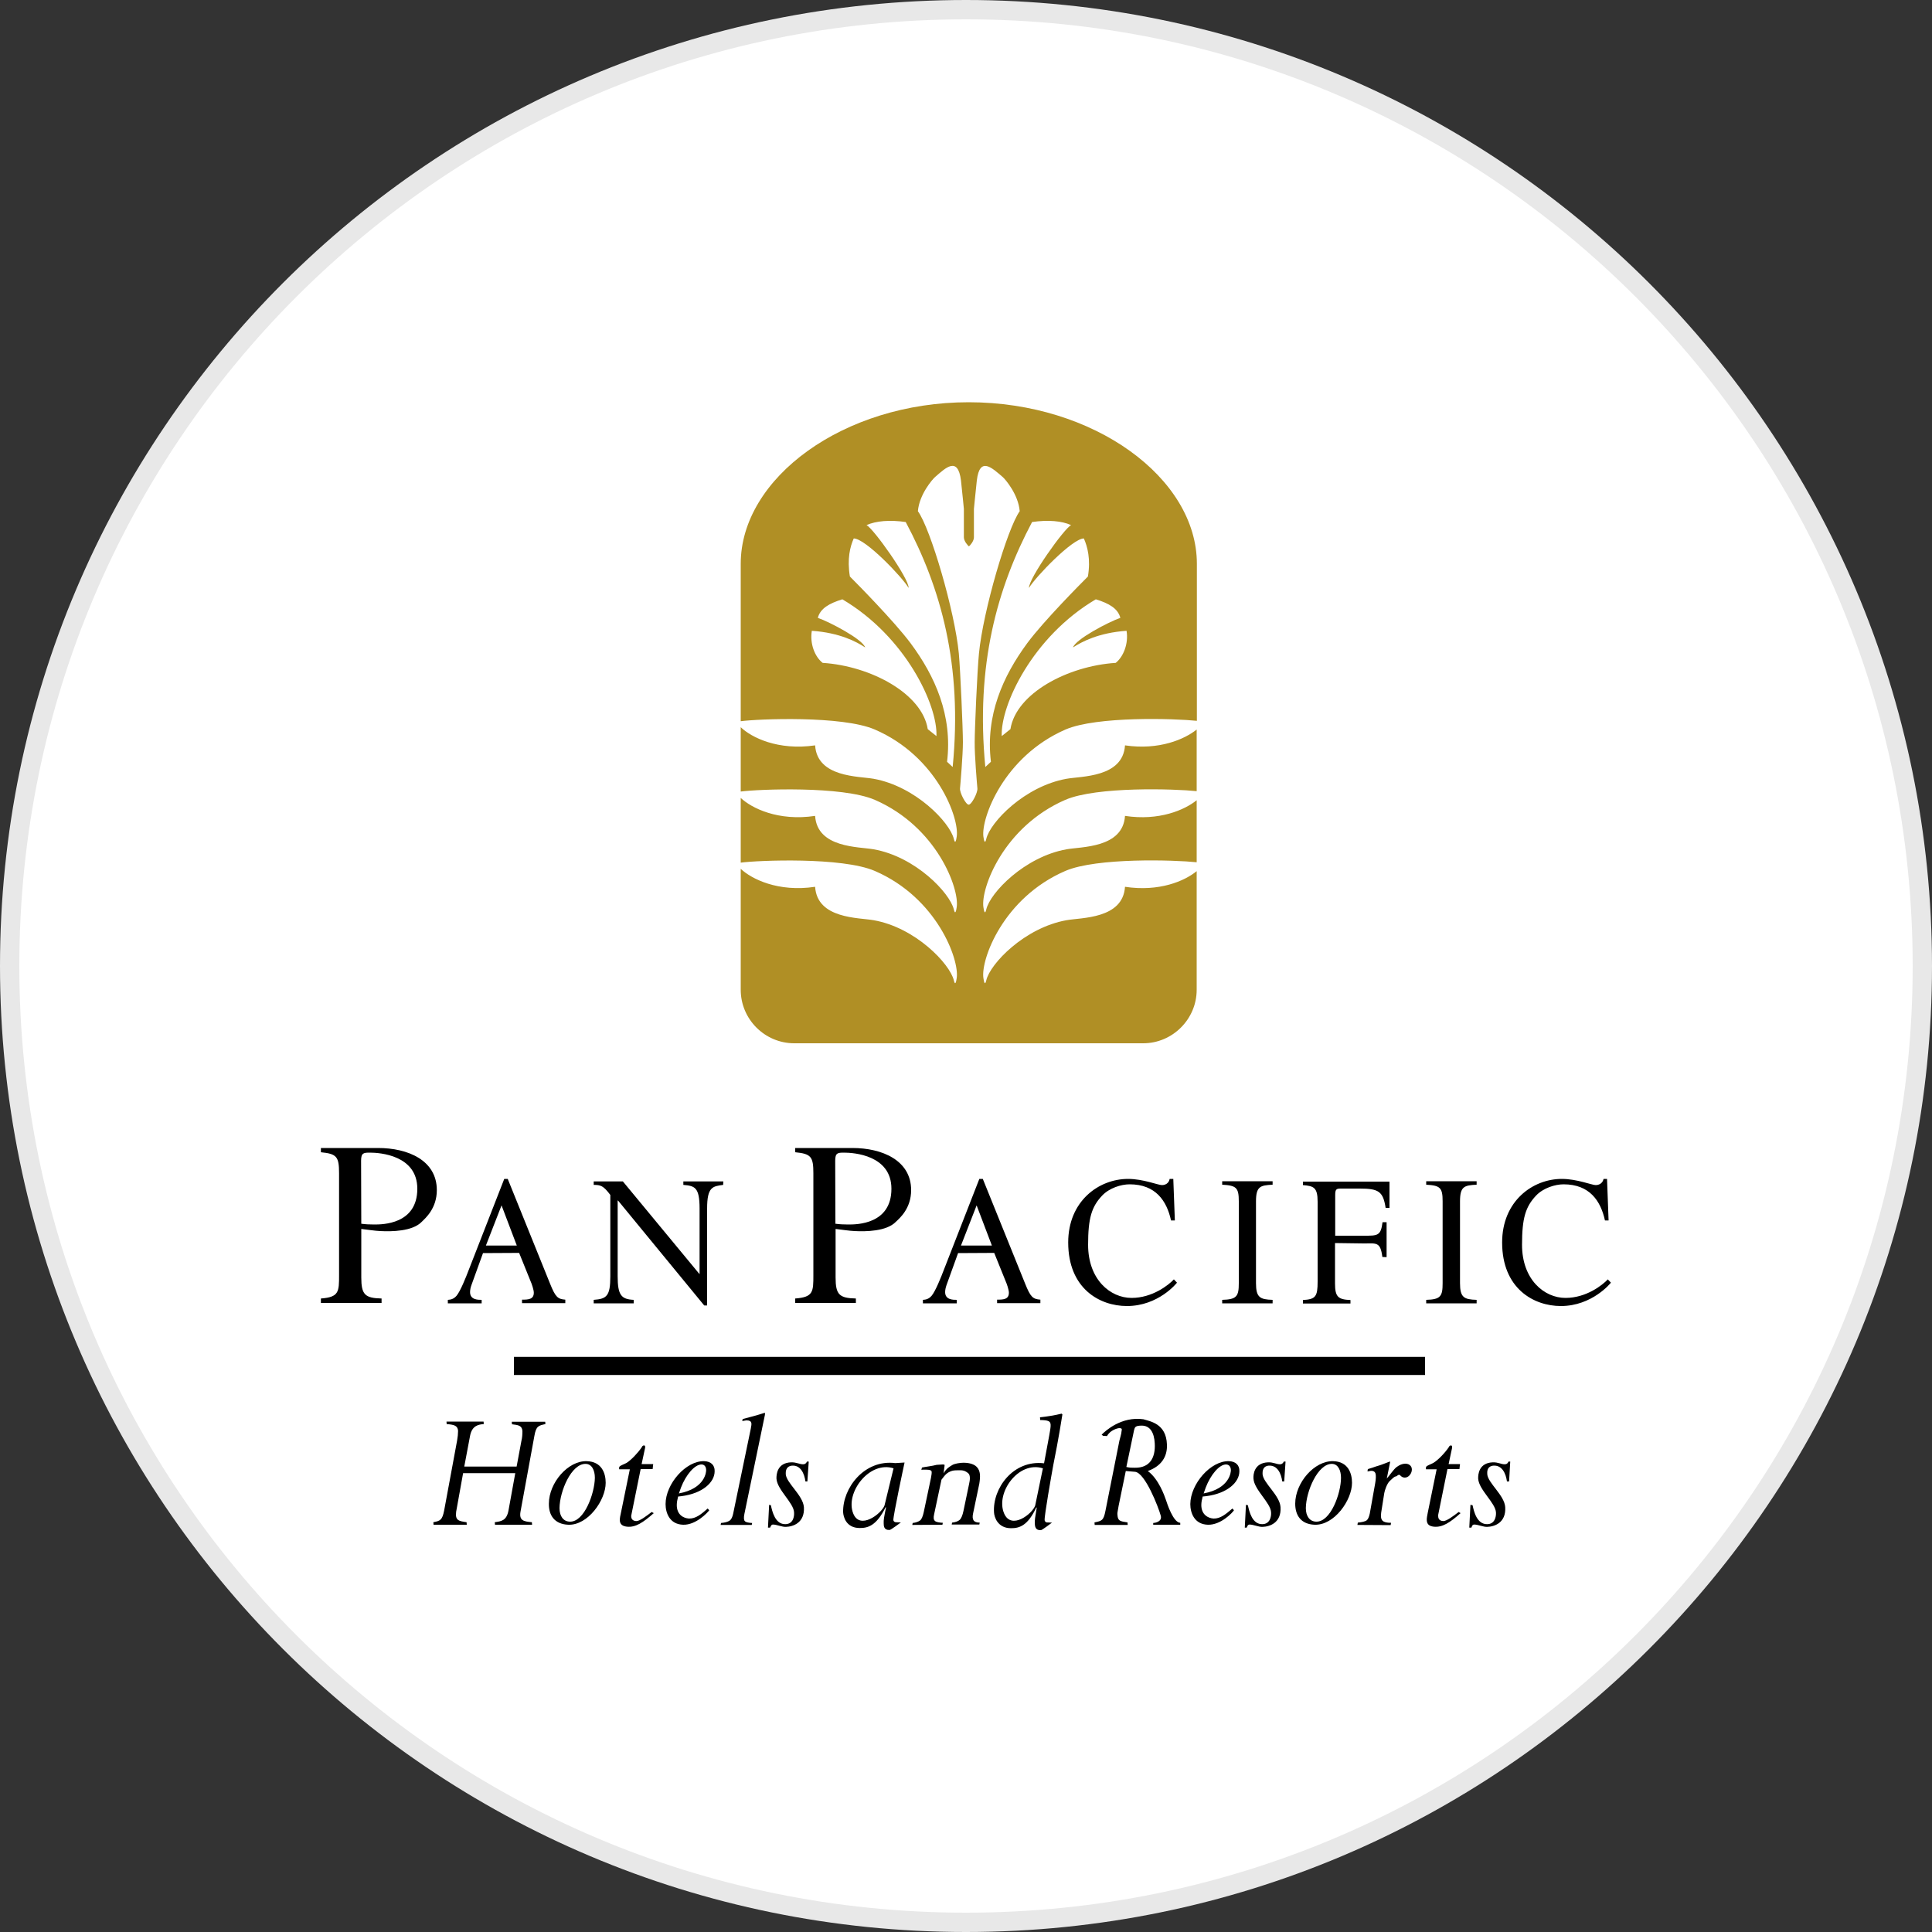 <?xml version="1.0" encoding="utf-8"?>
<svg version="1.1" id="Layer_1" xmlns="http://www.w3.org/2000/svg" xmlns:xlink="http://www.w3.org/1999/xlink" x="0px" y="0px"
	width="100px" height="100px" viewBox="0 0 100 100" style="enable-background:new 0 0 100 100;" xml:space="preserve">
<rect x="0" y="0" width="100" height="100" fill="#333333" stroke="none"/>
<g>
	<path style="fill:#E8E8E8;" d="M50,0c27.61,0,50,22.39,50,50s-22.39,50-50,50S0,77.61,0,50S22.39,0,50,0"/>
	<path style="fill:#FFFFFF;" d="M50,1c27.06,0,49,21.94,49,49S77.06,99,50,99S1,77.06,1,50S22.94,1,50,1"/>
	<g>
		<path d="M16.61,59.42h2.96c1.55,0,3.04,0.64,3.04,2.18c0,0.95-0.59,1.45-0.78,1.64c-0.48,0.5-1.57,0.51-2.14,0.48
			c-0.27-0.01-0.72-0.08-0.99-0.11v2.51c0,0.89,0.19,1.07,1.05,1.09v0.23h-3.14v-0.23c0.94-0.07,0.94-0.35,0.94-1.22v-5.26
			c0-0.86-0.12-1.01-0.94-1.09V59.42L16.61,59.42z M18.7,63.34c0.21,0.03,0.43,0.04,0.67,0.04c0.41,0,2.23,0,2.23-1.85
			c0-1.74-1.95-1.87-2.45-1.87c-0.33,0-0.46,0.01-0.46,0.42L18.7,63.34L18.7,63.34L18.7,63.34z M41.16,59.42h2.96
			c1.54,0,3.04,0.64,3.04,2.18c0,0.95-0.59,1.45-0.79,1.64c-0.48,0.5-1.57,0.51-2.13,0.48c-0.27-0.01-0.72-0.08-0.99-0.11v2.51
			c0,0.89,0.19,1.07,1.05,1.09v0.23h-3.14v-0.23c0.94-0.07,0.94-0.35,0.94-1.22v-5.26c0-0.86-0.12-1.01-0.94-1.09V59.42L41.16,59.42
			z M43.24,63.34c0.21,0.03,0.44,0.04,0.67,0.04c0.42,0,2.23,0,2.23-1.85c0-1.74-1.95-1.87-2.45-1.87c-0.33,0-0.46,0.01-0.46,0.42
			L43.24,63.34L43.24,63.34L43.24,63.34z M25,64.86l-0.6,1.66c-0.04,0.11-0.07,0.24-0.07,0.36c0,0.4,0.41,0.4,0.6,0.4v0.18h-1.75
			v-0.18c0.14-0.01,0.29-0.03,0.45-0.21c0.2-0.24,0.48-0.94,0.64-1.36l1.83-4.69h0.18l2.19,5.42c0.28,0.7,0.4,0.8,0.79,0.83v0.18
			h-2.24v-0.18c0.32,0,0.61-0.01,0.61-0.36c0-0.15-0.11-0.47-0.17-0.6l-0.59-1.46L25,64.86L25,64.86z M26.75,64.47l-0.79-2.08
			l-0.81,2.08H26.75L26.75,64.47z M49.59,64.86l-0.6,1.66c-0.04,0.12-0.07,0.24-0.07,0.36c0,0.4,0.41,0.4,0.6,0.4v0.18h-1.75v-0.18
			c0.14-0.01,0.29-0.03,0.45-0.21c0.2-0.24,0.48-0.94,0.64-1.36l1.83-4.69h0.18l2.19,5.42c0.28,0.7,0.4,0.8,0.79,0.83v0.18h-2.24
			v-0.18c0.32,0,0.61-0.01,0.61-0.36c0-0.15-0.11-0.47-0.17-0.6l-0.59-1.46L49.59,64.86L49.59,64.86L49.59,64.86z M51.34,64.47
			l-0.79-2.08l-0.81,2.08H51.34z M37.43,61.33c-0.55,0.07-0.83,0.11-0.83,1.22v5.02h-0.15l-4.46-5.43h-0.02v3.92
			c0,0.98,0.19,1.19,0.83,1.22v0.18h-2.07v-0.18c0.67-0.05,0.86-0.19,0.86-1.22v-4.21c-0.36-0.48-0.5-0.52-0.86-0.52v-0.18h1.51
			l3.96,4.79h0.01v-3.39c0-1.1-0.25-1.17-0.84-1.22v-0.18h2.07L37.43,61.33L37.43,61.33L37.43,61.33z M60.61,63.16
			c-0.22-1-0.79-1.86-2.14-1.86c-0.44,0-1.05,0.19-1.42,0.58c-0.55,0.58-0.73,1.17-0.73,2.55c0,1.8,1.15,2.75,2.25,2.75
			c1.08,0,1.92-0.67,2.19-0.96l0.16,0.17c-0.01,0.02-0.96,1.21-2.59,1.21c-1.42,0-3.04-0.91-3.04-3.29c0-2.14,1.58-3.29,3.1-3.29
			c0.78,0,1.55,0.32,1.75,0.32c0.04,0,0.34,0,0.4-0.32h0.19l0.08,2.15H60.61z M83.07,63.16c-0.22-1-0.79-1.86-2.14-1.86
			c-0.44,0-1.05,0.19-1.42,0.58c-0.55,0.58-0.73,1.17-0.73,2.55c0,1.8,1.15,2.75,2.25,2.75c1.08,0,1.92-0.67,2.19-0.96l0.16,0.17
			c-0.01,0.02-0.97,1.21-2.59,1.21c-1.41,0-3.04-0.91-3.04-3.29c0-2.14,1.58-3.29,3.09-3.29c0.78,0,1.56,0.32,1.75,0.32
			c0.04,0,0.34,0,0.41-0.32h0.18l0.08,2.15H83.07z M63.26,67.28c0.75-0.02,0.86-0.18,0.86-0.86v-4.24c0-0.71-0.13-0.82-0.86-0.86
			v-0.18h2.61v0.18c-0.64,0.03-0.86,0.09-0.86,0.86v4.24c0,0.74,0.21,0.84,0.86,0.86v0.18h-2.61V67.28z M71.55,65.06
			c-0.1-0.8-0.31-0.7-0.97-0.7l-1.48-0.02v2.09c0,0.71,0.17,0.83,0.8,0.86v0.18h-2.46v-0.18c0.66-0.04,0.76-0.18,0.76-0.96v-4.13
			c0-0.75-0.21-0.81-0.76-0.86v-0.18h4.48v1.36h-0.2c-0.13-0.85-0.36-1-1.34-1h-0.99c-0.22,0-0.28,0.04-0.28,0.33v2.11h1.48
			c0.72,0,0.88,0.01,0.97-0.7h0.21v1.81L71.55,65.06L71.55,65.06L71.55,65.06z M73.82,67.28c0.74-0.02,0.85-0.18,0.85-0.86v-4.24
			c0-0.71-0.13-0.82-0.85-0.86v-0.18h2.61v0.18c-0.64,0.03-0.86,0.09-0.86,0.86v4.24c0,0.74,0.21,0.84,0.86,0.86v0.18h-2.61V67.28z"
			/>
		<path style="fill:none;stroke:#000000;stroke-width:0.938;stroke-miterlimit:2.613;" d="M26.6,70.7h47.16"/>
		<path d="M28.23,73.71c-0.35,0.08-0.48,0.09-0.57,0.61l-0.72,3.93c-0.08,0.47,0.19,0.5,0.59,0.54l0.01,0.13h-1.92l-0.01-0.13
			c0.34-0.05,0.61-0.08,0.71-0.61l0.35-1.93h-2.7l-0.36,2c-0.06,0.46,0.15,0.48,0.54,0.54l0.01,0.13h-1.72l-0.01-0.13
			c0.35-0.07,0.46-0.1,0.56-0.61l0.67-3.62c0.03-0.16,0.05-0.36,0.05-0.5c-0.02-0.28-0.22-0.32-0.59-0.35l-0.01-0.13h1.92l0.01,0.13
			c-0.26,0.02-0.61,0.07-0.71,0.61l-0.3,1.59h2.71l0.25-1.34c0.04-0.16,0.05-0.33,0.05-0.5c-0.02-0.29-0.22-0.31-0.54-0.35
			l-0.01-0.13h1.73L28.23,73.71L28.23,73.71z M31.35,76.75c0,0.9-0.92,2.21-1.94,2.17c-0.71-0.03-1.01-0.49-1-1.09
			c0-1.08,0.99-2.23,1.96-2.2C31.15,75.65,31.35,76.26,31.35,76.75L31.35,76.75z M28.96,78.06c0,0.42,0.2,0.69,0.53,0.7
			c0.76,0.03,1.29-1.48,1.3-2.27c0-0.38-0.15-0.71-0.47-0.72C29.57,75.75,28.97,77.19,28.96,78.06L28.96,78.06z M33.81,75.78h-0.6
			l0.18-0.84c0.01-0.06,0-0.14-0.06-0.12c-0.07-0.01-0.1,0.06-0.12,0.1c-0.2,0.29-0.54,0.65-0.78,0.8c-0.12,0.07-0.33,0.13-0.37,0.2
			c-0.02,0.04-0.02,0.09-0.01,0.13h0.55l-0.46,2.25c-0.03,0.13-0.06,0.27-0.06,0.39c0.01,0.25,0.2,0.31,0.37,0.33
			c0.45,0.05,0.84-0.22,1.39-0.7l-0.11-0.06c-0.26,0.2-0.62,0.48-0.8,0.47c-0.23-0.01-0.26-0.17-0.26-0.25c0-0.02,0-0.04,0.01-0.07
			l0.48-2.37h0.62L33.81,75.78L33.81,75.78z M35.14,77.3c1.38-0.26,1.41-1.14,1.41-1.2c0-0.15-0.06-0.29-0.23-0.3
			c-0.36-0.01-0.82,0.54-1.07,1.19L35.14,77.3L35.14,77.3z M36.71,78.17c-0.08,0.12-0.69,0.77-1.35,0.75
			c-0.7-0.02-0.91-0.61-0.91-1.07c0-1.05,1.06-2.25,2-2.22c0.34,0.01,0.55,0.2,0.54,0.52c0,0.58-0.63,1.15-1.71,1.29l-0.18,0.02
			c-0.04,0.15-0.07,0.3-0.07,0.44c0,0.5,0.34,0.68,0.63,0.7c0.36,0.01,0.64-0.23,0.97-0.52L36.71,78.17L36.71,78.17z M39.9,77.91
			c0.07,0.32,0.22,1,0.76,0.98c0.38-0.01,0.46-0.37,0.44-0.62c-0.03-0.49-0.87-1.16-0.91-1.73c-0.01-0.23,0.04-0.82,0.75-0.85
			c0.3-0.01,0.44,0.11,0.65,0.1c0.11-0.01,0.15-0.08,0.18-0.14l0.09,0l-0.07,1.03l-0.1,0c-0.06-0.42-0.25-0.84-0.68-0.82
			c-0.15,0.01-0.36,0.08-0.34,0.44c0.03,0.46,0.89,1.09,0.94,1.71c0.05,0.81-0.56,1.01-0.93,1.02c-0.2,0.01-0.48-0.12-0.67-0.12
			c-0.09,0-0.11,0.08-0.15,0.16l-0.11,0l0.06-1.18L39.9,77.91L39.9,77.91z M69.98,76.75c0,0.9-0.92,2.21-1.94,2.17
			c-0.71-0.03-1-0.49-1-1.09c0-1.08,0.99-2.23,1.97-2.2C69.78,75.65,69.98,76.26,69.98,76.75L69.98,76.75z M67.59,78.06
			c0,0.42,0.2,0.69,0.53,0.7c0.76,0.03,1.29-1.48,1.29-2.27c0-0.38-0.15-0.71-0.46-0.72C68.21,75.75,67.6,77.19,67.59,78.06
			L67.59,78.06z M75.57,75.78h-0.59l0.18-0.84c0.01-0.06-0.01-0.14-0.06-0.12c-0.07-0.01-0.1,0.06-0.12,0.1
			c-0.2,0.29-0.54,0.65-0.79,0.8c-0.12,0.07-0.33,0.13-0.37,0.2c-0.02,0.04-0.02,0.09-0.01,0.13h0.55L73.9,78.3
			c-0.02,0.13-0.06,0.27-0.05,0.39c0.01,0.25,0.19,0.31,0.36,0.33c0.45,0.05,0.85-0.22,1.39-0.7l-0.1-0.06
			c-0.26,0.2-0.63,0.48-0.8,0.47c-0.23-0.01-0.26-0.17-0.26-0.25c0-0.02,0-0.04,0-0.07l0.48-2.37h0.62L75.57,75.78L75.57,75.78z
			 M62.3,77.3c1.38-0.26,1.41-1.14,1.41-1.2c0-0.15-0.07-0.29-0.24-0.3c-0.36-0.01-0.81,0.54-1.06,1.19L62.3,77.3L62.3,77.3z
			 M63.87,78.17c-0.07,0.12-0.68,0.77-1.35,0.75c-0.7-0.02-0.91-0.61-0.91-1.07c0.01-1.05,1.06-2.25,2-2.22
			c0.34,0.01,0.55,0.2,0.54,0.52c0,0.58-0.63,1.15-1.71,1.29l-0.19,0.02c-0.04,0.15-0.07,0.3-0.07,0.44c0,0.5,0.35,0.68,0.63,0.7
			c0.36,0.01,0.64-0.23,0.98-0.52L63.87,78.17L63.87,78.17z M64.59,77.91c0.07,0.32,0.22,1,0.76,0.98c0.37-0.01,0.46-0.37,0.44-0.62
			c-0.03-0.49-0.87-1.16-0.91-1.73c-0.02-0.23,0.04-0.82,0.75-0.85c0.3-0.01,0.44,0.11,0.64,0.1c0.11-0.01,0.15-0.08,0.18-0.14
			l0.09,0l-0.07,1.03l-0.1,0c-0.06-0.42-0.25-0.84-0.69-0.82c-0.15,0.01-0.35,0.08-0.33,0.44c0.03,0.46,0.89,1.09,0.93,1.71
			c0.05,0.81-0.56,1.01-0.93,1.02c-0.2,0.01-0.48-0.12-0.67-0.12c-0.09,0-0.12,0.08-0.15,0.16l-0.1,0l0.06-1.18L64.59,77.91
			L64.59,77.91z M76.22,77.91c0.07,0.32,0.22,1,0.77,0.98c0.37-0.01,0.46-0.37,0.44-0.62c-0.04-0.49-0.88-1.16-0.92-1.73
			c-0.01-0.23,0.04-0.82,0.75-0.85c0.3-0.01,0.44,0.11,0.64,0.1c0.12-0.01,0.15-0.08,0.18-0.14l0.09,0l-0.06,1.03l-0.11,0
			c-0.06-0.42-0.25-0.84-0.69-0.82c-0.15,0.01-0.36,0.08-0.33,0.44c0.03,0.46,0.89,1.09,0.93,1.71c0.05,0.81-0.56,1.01-0.93,1.02
			c-0.2,0.01-0.48-0.12-0.67-0.12c-0.1,0-0.12,0.08-0.15,0.16l-0.11,0l0.06-1.18L76.22,77.91L76.22,77.91z M58.75,76.18l-0.48-0.04
			l-0.37,1.8c-0.07,0.37-0.07,0.4-0.06,0.47c0.02,0.31,0.12,0.33,0.52,0.39l0.01,0.13h-1.71l-0.01-0.13
			c0.38-0.08,0.47-0.09,0.57-0.61l0.72-3.62c0.02-0.09,0.11-0.38,0.11-0.48c0.01-0.09,0.06-0.17-0.12-0.17
			c-0.08,0-0.47,0.1-0.63,0.41l-0.2-0.01l-0.08-0.06c0.19-0.2,1.03-0.96,2.16-0.8c0.35,0.11,1.18,0.22,1.22,1.3
			c0.03,0.65-0.3,1.13-0.99,1.38c0.56,0.41,0.86,1.27,0.94,1.5c0.06,0.19,0.38,1.17,0.74,1.18v0.1h-1.4v-0.09
			c0.15-0.01,0.47-0.09,0.39-0.38C59.96,78.01,59.27,76.23,58.75,76.18L58.75,76.18z M58.3,75.93c0.18,0.04,0.24,0.04,0.44,0.04
			c0.78,0.01,1.07-0.52,1.03-1.26c-0.03-0.57-0.25-0.92-0.67-0.92c-0.34,0-0.36,0.08-0.4,0.23L58.3,75.93L58.3,75.93z M37.3,78.93
			l0.02-0.1c0.21-0.02,0.35-0.06,0.44-0.12c0.09-0.06,0.15-0.18,0.19-0.37l0.91-4.39c0.03-0.14,0.04-0.24,0.03-0.29
			c-0.02-0.1-0.1-0.14-0.23-0.14c-0.03,0-0.07,0-0.1,0.01c-0.05,0.01-0.1,0.01-0.14,0.03l0.02-0.11c0.38-0.1,0.76-0.2,1.13-0.32
			c0.02,0,0.03,0.01,0.03,0.02c0,0.01-0.01,0.04-0.01,0.09l-1.06,5.12c-0.04,0.19-0.03,0.32,0.02,0.37c0.05,0.06,0.18,0.09,0.38,0.1
			l-0.02,0.1L37.3,78.93L37.3,78.93L37.3,78.93z M46.24,78.68c-0.01-0.24,0.56-2.89,0.58-2.98l-0.48,0.03
			c-1.6-0.2-2.73,1.29-2.7,2.54c0.01,0.23,0.15,0.82,0.86,0.82c0.42,0,0.86-0.11,1.34-1.08l0.02,0.02c-0.1,0.48-0.13,0.65-0.12,0.82
			c0,0.13,0.01,0.36,0.31,0.34c0.06,0,0.58-0.39,0.58-0.39l-0.27-0.01C46.29,78.78,46.25,78.74,46.24,78.68L46.24,78.68z
			 M45.78,77.93c-0.17,0.43-1.28,1.28-1.62,0.4C43.74,77.26,45,75.6,46.25,76L45.78,77.93L45.78,77.93z M48.78,78.92l0.02-0.1
			c-0.16-0.01-0.35-0.03-0.41-0.1c-0.07-0.06-0.08-0.17-0.04-0.34l0.38-1.79c0.19-0.25,0.27-0.37,0.55-0.46
			c0.09-0.03,0.28-0.03,0.42-0.03c0.2,0,0.32,0.07,0.42,0.16c0.11,0.09,0.09,0.34,0.04,0.55l-0.29,1.39
			c-0.05,0.24-0.12,0.4-0.2,0.47c-0.08,0.07-0.21,0.12-0.39,0.14l-0.02,0.1h1.43l0.02-0.1c-0.16,0-0.27-0.04-0.32-0.12
			c-0.05-0.08-0.06-0.2-0.02-0.37l0.32-1.53c0.06-0.39,0.06-0.65-0.13-0.86c-0.18-0.19-0.52-0.22-0.68-0.22
			c-0.2,0-0.48,0.05-0.59,0.12c-0.15,0.09-0.31,0.18-0.45,0.43l0.05-0.39c0-0.02,0-0.04,0-0.05c0-0.01-0.07-0.02-0.09-0.02
			l-0.32,0.02c-0.21,0.06-0.65,0.11-0.76,0.14l-0.03,0.12c0.04-0.01,0.06-0.01,0.08-0.01c0.02,0,0.05,0,0.07,0
			c0.14,0,0.35-0.01,0.38,0.09c0.01,0.06,0,0.17-0.03,0.32l-0.38,1.8c-0.05,0.22-0.11,0.36-0.19,0.42
			c-0.08,0.06-0.21,0.11-0.38,0.13l-0.02,0.1L48.78,78.92L48.78,78.92L48.78,78.92z M54.07,78.68c-0.02-0.21,0.35-2.32,0.45-2.86
			c0.06-0.29,0.28-1.4,0.47-2.61l-0.04-0.04c-0.37,0.09-0.75,0.15-1.12,0.19l0.01,0.14c0.41,0.01,0.53,0.05,0.54,0.24
			c0.01,0.11-0.03,0.32-0.07,0.55l-0.27,1.45c-1.6-0.19-2.67,1.3-2.59,2.54c0.01,0.23,0.18,0.82,0.88,0.82
			c0.42,0,0.86-0.11,1.31-1.08l0.02,0.02c-0.08,0.48-0.11,0.65-0.1,0.82c0.01,0.13,0.02,0.36,0.32,0.34c0.06,0,0.57-0.39,0.57-0.39
			l-0.28-0.01C54.12,78.78,54.07,78.74,54.07,78.68L54.07,78.68z M53.58,77.93c-0.15,0.43-1.24,1.28-1.61,0.4
			c-0.45-1.07,0.75-2.73,2.01-2.33L53.58,77.93L53.58,77.93z M70.26,78.93l0.02-0.12c0.22-0.02,0.37-0.06,0.45-0.11
			c0.08-0.06,0.13-0.18,0.17-0.36l0.28-1.57c0.04-0.23,0.04-0.39,0.02-0.49c-0.03-0.1-0.1-0.15-0.21-0.15c-0.02,0-0.05,0-0.09,0.01
			c-0.04,0.01-0.08,0.02-0.12,0.02l0.02-0.12c0.14-0.04,0.29-0.09,0.43-0.14c0.15-0.04,0.25-0.08,0.31-0.1
			c0.12-0.05,0.25-0.09,0.39-0.15c0.01,0,0.02,0,0.02,0.02c0,0.01,0,0.03-0.01,0.07l-0.16,0.79c0.18-0.21,0.35-0.47,0.5-0.59
			c0.16-0.12,0.31-0.18,0.46-0.18c0.12,0,0.21,0.04,0.27,0.11c0.06,0.07,0.08,0.16,0.06,0.27c-0.02,0.09-0.06,0.17-0.13,0.24
			c-0.06,0.06-0.14,0.1-0.23,0.1c-0.09,0-0.17-0.04-0.24-0.12c-0.08-0.08-0.17,0.06-0.22,0.06c-0.08,0-0.18,0.11-0.32,0.24
			c-0.14,0.13-0.26,0.49-0.28,0.62l-0.16,1.01c-0.03,0.2-0.01,0.34,0.07,0.42c0.08,0.08,0.22,0.11,0.44,0.11l-0.02,0.12L70.26,78.93
			L70.26,78.93L70.26,78.93z"/>
		<path style="fill:#B08F25;" d="M55.15,37.76c1.62-0.7,5.67-0.57,6.8-0.45v-8.13c0-4.43-5.31-8.36-11.81-8.36
			c-6.49,0-11.8,3.93-11.8,8.36v8.15c0.89-0.12,5.25-0.3,6.94,0.43c3.22,1.39,4.38,4.59,4.24,5.54c-0.03,0.21-0.08,0.42-0.15,0.12
			c-0.21-0.86-1.99-2.72-4.15-3.11c-0.77-0.14-2.92-0.06-3.03-1.73c-1.92,0.28-3.3-0.41-3.85-0.94v3.33
			c0.89-0.12,5.25-0.3,6.94,0.43c3.22,1.4,4.38,4.6,4.24,5.55c-0.03,0.21-0.08,0.42-0.15,0.12c-0.21-0.86-1.99-2.73-4.15-3.11
			c-0.77-0.14-2.92-0.06-3.03-1.73c-1.92,0.29-3.3-0.41-3.85-0.93v3.35c0.89-0.12,5.25-0.3,6.94,0.43c3.22,1.39,4.38,4.59,4.24,5.54
			c-0.03,0.21-0.08,0.42-0.15,0.12c-0.21-0.86-1.99-2.73-4.15-3.11c-0.77-0.14-2.92-0.06-3.03-1.73c-1.92,0.29-3.3-0.41-3.85-0.93
			v6.26c0,1.53,1.25,2.77,2.77,2.77h18.06c1.52,0,2.77-1.25,2.77-2.77v-6.14c-0.62,0.51-1.94,1.08-3.71,0.81
			c-0.11,1.67-2.26,1.59-3.03,1.73c-2.17,0.39-3.95,2.25-4.15,3.11c-0.07,0.3-0.12,0.09-0.15-0.12c-0.14-0.95,1.02-4.15,4.24-5.54
			c1.62-0.7,5.67-0.57,6.8-0.45v-3.21c-0.62,0.5-1.94,1.08-3.71,0.81c-0.11,1.67-2.26,1.59-3.03,1.73
			c-2.17,0.39-3.95,2.25-4.15,3.11c-0.07,0.3-0.12,0.09-0.15-0.12c-0.14-0.95,1.02-4.15,4.24-5.55c1.62-0.7,5.67-0.57,6.8-0.45
			v-3.19c-0.62,0.5-1.94,1.08-3.71,0.82c-0.11,1.67-2.26,1.59-3.03,1.73c-2.17,0.39-3.95,2.25-4.15,3.11
			c-0.07,0.3-0.12,0.09-0.15-0.12C50.78,42.36,51.94,39.16,55.15,37.76L55.15,37.76z M48.47,38.1l-0.45-0.36
			c-0.29-1.84-2.95-3.27-5.44-3.43c-0.41-0.32-0.67-1-0.56-1.66c1.45,0.1,2.32,0.57,2.76,0.86c-0.13-0.42-1.82-1.31-2.45-1.53
			c0.13-0.49,0.59-0.75,1.27-0.96C46.89,32.96,48.54,36.52,48.47,38.1z M49.31,39.7l-0.29-0.27c0.29-2.4-0.62-4.43-1.89-6.14
			c-0.86-1.15-2.81-3.12-3.14-3.45v0c-0.06-0.06-0.06-0.06,0,0c-0.15-0.91,0.01-1.55,0.2-1.97c0.6,0,2.51,2,2.84,2.56
			c0.02-0.49-1.83-3.09-2.18-3.25c0.49-0.22,1.21-0.28,2.03-0.16C48.69,30.42,49.83,34.4,49.31,39.7L49.31,39.7z M50.59,40.81
			c0.02,0.22-0.3,0.84-0.45,0.84c-0.15,0-0.47-0.62-0.45-0.84c0.02-0.22,0.15-1.73,0.15-2.4c0-0.67-0.13-3.67-0.21-4.58
			c-0.21-2.2-1.47-6.48-2.12-7.37c0.07-0.87,0.76-1.66,0.89-1.77c0.54-0.47,1.18-1.1,1.34,0.18c0.08,0.74,0.15,1.47,0.15,1.47v1.47
			c0,0.2,0.2,0.42,0.26,0.47c0.06-0.04,0.26-0.27,0.26-0.47v-1.47c0,0,0.07-0.73,0.15-1.47c0.15-1.28,0.8-0.64,1.34-0.18
			c0.13,0.11,0.81,0.9,0.88,1.77c-0.64,0.89-1.9,5.17-2.11,7.37c-0.09,0.91-0.22,3.92-0.22,4.58
			C50.44,39.08,50.57,40.59,50.59,40.81L50.59,40.81z M51,39.7c-0.51-5.29,0.62-9.28,2.42-12.68c0.82-0.12,1.54-0.06,2.02,0.16
			c-0.35,0.16-2.2,2.76-2.18,3.25c0.33-0.56,2.25-2.56,2.84-2.56c0.19,0.43,0.36,1.07,0.21,1.97c0.06-0.06,0.06-0.06,0,0v0
			c-0.33,0.33-2.29,2.3-3.14,3.45C51.91,35,51,37.03,51.29,39.43L51,39.7z M51.85,38.1c-0.07-1.58,1.58-5.14,4.87-7.08
			c0.68,0.21,1.14,0.47,1.27,0.96c-0.63,0.22-2.32,1.11-2.45,1.53c0.45-0.29,1.32-0.76,2.77-0.86c0.11,0.66-0.16,1.34-0.56,1.66
			c-2.49,0.16-5.16,1.58-5.45,3.43L51.85,38.1z"/>
	</g>
</g>
</svg>
